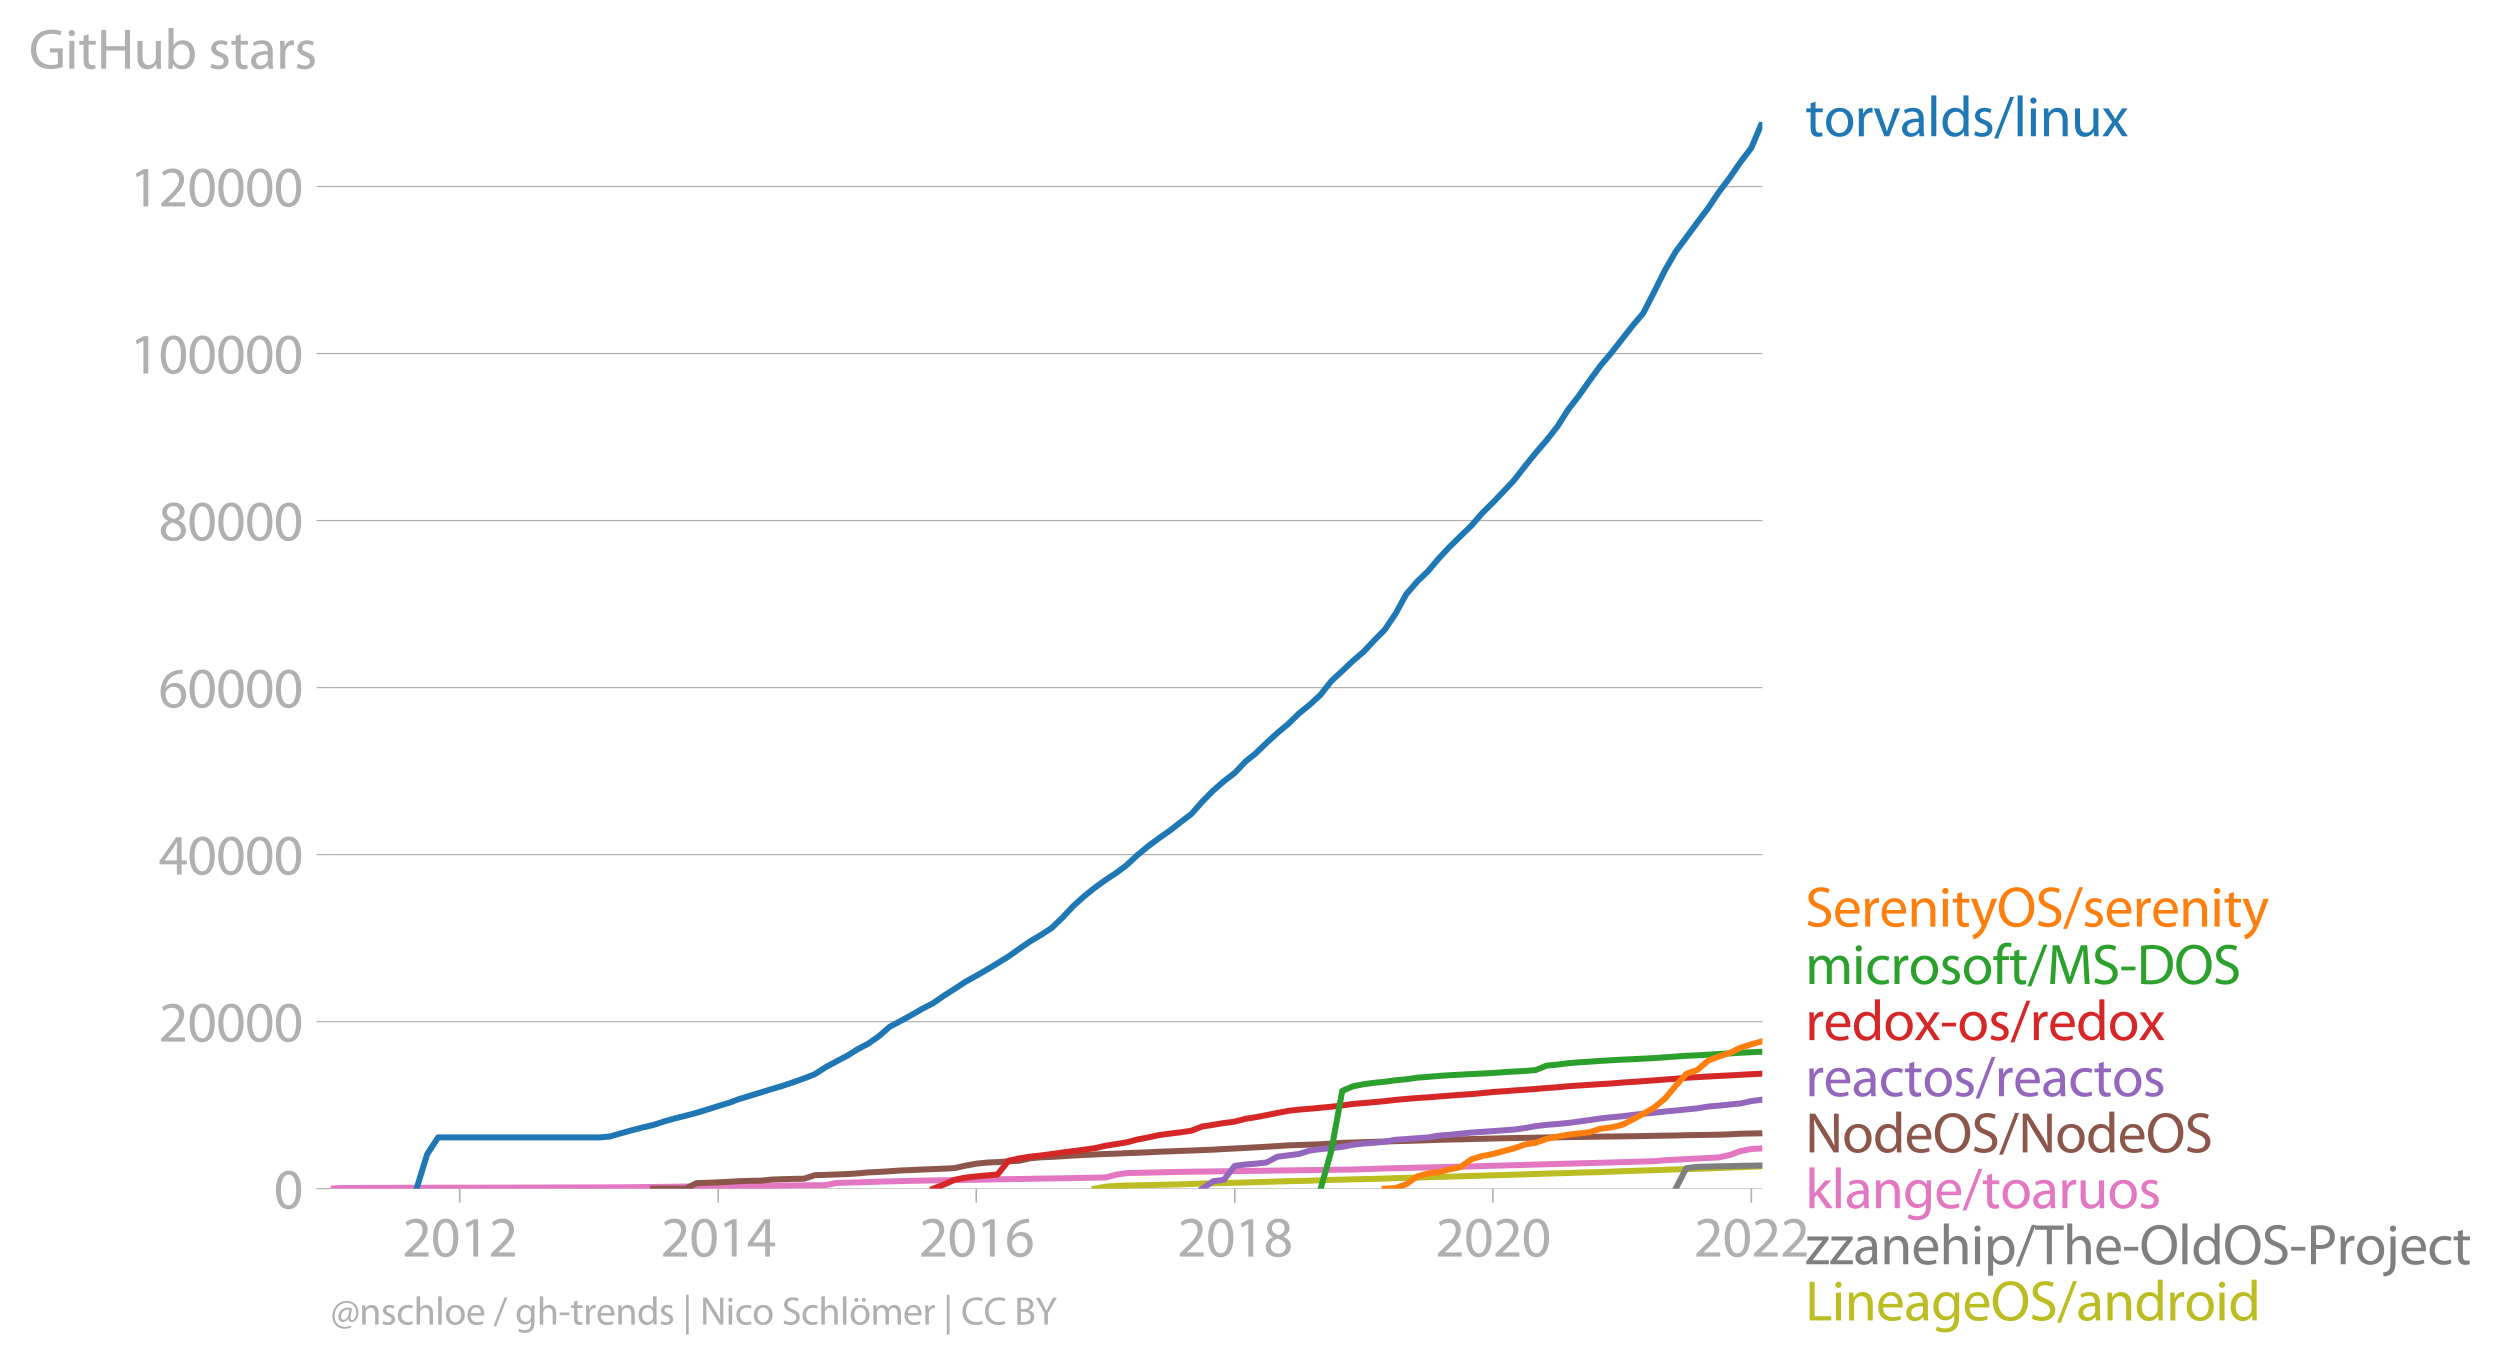 <?xml version="1.0" encoding="utf-8" standalone="no"?>
<!DOCTYPE svg PUBLIC "-//W3C//DTD SVG 1.1//EN"
  "http://www.w3.org/Graphics/SVG/1.1/DTD/svg11.dtd">
<svg xmlns:xlink="http://www.w3.org/1999/xlink" width="623.607pt" height="340.038pt" viewBox="0 0 623.607 340.038" xmlns="http://www.w3.org/2000/svg" version="1.1">
 <defs>
  <style type="text/css">*{stroke-linejoin: round; stroke-linecap: butt}</style>
 </defs>
 <g id="figure_1">
  <g id="patch_1">
   <path d="M 0 340.038 
L 623.607 340.038 
L 623.607 0 
L 0 0 
L 0 340.038 
z
" style="fill: none"/>
  </g>
  <g id="axes_1">
   <g id="patch_2">
    <path d="M 82.476 296.511 
L 439.596 296.511 
L 439.596 30.399 
L 82.476 30.399 
L 82.476 296.511 
z
" style="fill: none"/>
   </g>
   <g id="matplotlib.axis_1">
    <g id="xtick_1">
     <g id="line2d_1">
      <defs>
       <path id="m9b9f16df9f" d="M 0 0 
L 0 3.5 
" style="stroke: #b0b0b0; stroke-width: 0.4"/>
      </defs>
      <g>
       <use xlink:href="#m9b9f16df9f" x="114.669" y="296.511" style="fill: #b0b0b0; stroke: #b0b0b0; stroke-width: 0.4"/>
      </g>
     </g>
     <g id="text_1">
      <!-- 2012 -->
      <g style="fill: #b0b0b0" transform="translate(100.306 313.451)scale(0.14 -0.14)">
       <defs>
        <path id="MyriadPro-Regular-32" d="M 2944 0 
L 2944 467 
L 1075 467 
L 1075 480 
L 1408 787 
C 2285 1632 2842 2253 2842 3021 
C 2842 3616 2464 4230 1568 4230 
C 1088 4230 678 4051 390 3808 
L 570 3411 
C 762 3571 1075 3763 1453 3763 
C 2074 3763 2278 3373 2278 2950 
C 2272 2323 1792 1786 730 774 
L 288 346 
L 288 0 
L 2944 0 
z
" transform="scale(0.016)"/>
        <path id="MyriadPro-Regular-30" d="M 1677 4230 
C 832 4230 230 3462 230 2067 
C 243 691 794 -70 1606 -70 
C 2528 -70 3053 710 3053 2125 
C 3053 3450 2554 4230 1677 4230 
z
M 1645 3795 
C 2227 3795 2490 3123 2490 2099 
C 2490 1037 2214 365 1638 365 
C 1126 365 794 979 794 2061 
C 794 3194 1152 3795 1645 3795 
z
" transform="scale(0.016)"/>
        <path id="MyriadPro-Regular-31" d="M 1510 0 
L 2054 0 
L 2054 4160 
L 1574 4160 
L 666 3674 
L 774 3245 
L 1498 3635 
L 1510 3635 
L 1510 0 
z
" transform="scale(0.016)"/>
       </defs>
       <use xlink:href="#MyriadPro-Regular-32"/>
       <use xlink:href="#MyriadPro-Regular-30" x="51.3"/>
       <use xlink:href="#MyriadPro-Regular-31" x="102.6"/>
       <use xlink:href="#MyriadPro-Regular-32" x="153.9"/>
      </g>
     </g>
    </g>
    <g id="xtick_2">
     <g id="line2d_2">
      <g>
       <use xlink:href="#m9b9f16df9f" x="179.143" y="296.511" style="fill: #b0b0b0; stroke: #b0b0b0; stroke-width: 0.4"/>
      </g>
     </g>
     <g id="text_2">
      <!-- 2014 -->
      <g style="fill: #b0b0b0" transform="translate(164.78 313.451)scale(0.14 -0.14)">
       <defs>
        <path id="MyriadPro-Regular-34" d="M 2560 0 
L 2560 1133 
L 3142 1133 
L 3142 1574 
L 2560 1574 
L 2560 4160 
L 1952 4160 
L 96 1504 
L 96 1133 
L 2029 1133 
L 2029 0 
L 2560 0 
z
M 666 1574 
L 666 1587 
L 1683 3002 
C 1798 3194 1901 3373 2029 3616 
L 2048 3616 
C 2035 3398 2029 3181 2029 2963 
L 2029 1574 
L 666 1574 
z
" transform="scale(0.016)"/>
       </defs>
       <use xlink:href="#MyriadPro-Regular-32"/>
       <use xlink:href="#MyriadPro-Regular-30" x="51.3"/>
       <use xlink:href="#MyriadPro-Regular-31" x="102.6"/>
       <use xlink:href="#MyriadPro-Regular-34" x="153.9"/>
      </g>
     </g>
    </g>
    <g id="xtick_3">
     <g id="line2d_3">
      <g>
       <use xlink:href="#m9b9f16df9f" x="243.529" y="296.511" style="fill: #b0b0b0; stroke: #b0b0b0; stroke-width: 0.4"/>
      </g>
     </g>
     <g id="text_3">
      <!-- 2016 -->
      <g style="fill: #b0b0b0" transform="translate(229.166 313.451)scale(0.14 -0.14)">
       <defs>
        <path id="MyriadPro-Regular-36" d="M 2662 4224 
C 2560 4224 2419 4218 2253 4192 
C 1728 4128 1267 3917 922 3578 
C 512 3168 218 2522 218 1702 
C 218 621 800 -70 1690 -70 
C 2554 -70 3072 634 3072 1395 
C 3072 2208 2554 2739 1818 2739 
C 1357 2739 1011 2522 813 2259 
L 794 2259 
C 890 2944 1357 3590 2240 3738 
C 2400 3763 2547 3770 2662 3763 
L 2662 4224 
z
M 1690 365 
C 1101 365 787 870 774 1555 
C 774 1658 800 1741 838 1805 
C 992 2106 1306 2317 1645 2317 
C 2163 2317 2502 1958 2502 1363 
C 2502 768 2176 365 1696 365 
L 1690 365 
z
" transform="scale(0.016)"/>
       </defs>
       <use xlink:href="#MyriadPro-Regular-32"/>
       <use xlink:href="#MyriadPro-Regular-30" x="51.3"/>
       <use xlink:href="#MyriadPro-Regular-31" x="102.6"/>
       <use xlink:href="#MyriadPro-Regular-36" x="153.9"/>
      </g>
     </g>
    </g>
    <g id="xtick_4">
     <g id="line2d_4">
      <g>
       <use xlink:href="#m9b9f16df9f" x="308.003" y="296.511" style="fill: #b0b0b0; stroke: #b0b0b0; stroke-width: 0.4"/>
      </g>
     </g>
     <g id="text_4">
      <!-- 2018 -->
      <g style="fill: #b0b0b0" transform="translate(293.639 313.451)scale(0.14 -0.14)">
       <defs>
        <path id="MyriadPro-Regular-38" d="M 1062 2170 
C 550 1952 237 1581 237 1056 
C 237 448 762 -70 1632 -70 
C 2426 -70 3046 416 3046 1139 
C 3046 1645 2726 2010 2208 2214 
L 2208 2234 
C 2720 2477 2893 2854 2893 3206 
C 2893 3725 2490 4230 1683 4230 
C 954 4230 397 3782 397 3123 
C 397 2765 595 2406 1056 2189 
L 1062 2170 
z
M 1645 339 
C 1114 339 794 710 813 1133 
C 813 1530 1075 1850 1562 1990 
C 2125 1830 2477 1587 2477 1082 
C 2477 659 2150 339 1645 339 
z
M 1651 3827 
C 2157 3827 2355 3482 2355 3149 
C 2355 2771 2080 2515 1722 2394 
C 1242 2522 928 2746 928 3162 
C 928 3520 1184 3827 1651 3827 
z
" transform="scale(0.016)"/>
       </defs>
       <use xlink:href="#MyriadPro-Regular-32"/>
       <use xlink:href="#MyriadPro-Regular-30" x="51.3"/>
       <use xlink:href="#MyriadPro-Regular-31" x="102.6"/>
       <use xlink:href="#MyriadPro-Regular-38" x="153.9"/>
      </g>
     </g>
    </g>
    <g id="xtick_5">
     <g id="line2d_5">
      <g>
       <use xlink:href="#m9b9f16df9f" x="372.388" y="296.511" style="fill: #b0b0b0; stroke: #b0b0b0; stroke-width: 0.4"/>
      </g>
     </g>
     <g id="text_5">
      <!-- 2020 -->
      <g style="fill: #b0b0b0" transform="translate(358.025 313.451)scale(0.14 -0.14)">
       <use xlink:href="#MyriadPro-Regular-32"/>
       <use xlink:href="#MyriadPro-Regular-30" x="51.3"/>
       <use xlink:href="#MyriadPro-Regular-32" x="102.6"/>
       <use xlink:href="#MyriadPro-Regular-30" x="153.9"/>
      </g>
     </g>
    </g>
    <g id="xtick_6">
     <g id="line2d_6">
      <g>
       <use xlink:href="#m9b9f16df9f" x="436.862" y="296.511" style="fill: #b0b0b0; stroke: #b0b0b0; stroke-width: 0.4"/>
      </g>
     </g>
     <g id="text_6">
      <!-- 2022 -->
      <g style="fill: #b0b0b0" transform="translate(422.499 313.451)scale(0.14 -0.14)">
       <use xlink:href="#MyriadPro-Regular-32"/>
       <use xlink:href="#MyriadPro-Regular-30" x="51.3"/>
       <use xlink:href="#MyriadPro-Regular-32" x="102.6"/>
       <use xlink:href="#MyriadPro-Regular-32" x="153.9"/>
      </g>
     </g>
    </g>
   </g>
   <g id="matplotlib.axis_2">
    <g id="ytick_1">
     <g id="line2d_7">
      <path d="M 82.476 296.511 
L 439.596 296.511 
" clip-path="url(#p44ba9e937d)" style="fill: none; stroke: #b0b0b0; stroke-width: 0.3; stroke-linecap: square"/>
     </g>
     <g id="line2d_8">
      <defs>
       <path id="mecef3fd04c" d="M 0 0 
L -3.5 0 
" style="stroke: #b0b0b0; stroke-width: 0.3"/>
      </defs>
      <g>
       <use xlink:href="#mecef3fd04c" x="82.476" y="296.511" style="fill: #b0b0b0; stroke: #b0b0b0; stroke-width: 0.3"/>
      </g>
     </g>
     <g id="text_7">
      <!-- 0 -->
      <g style="fill: #b0b0b0" transform="translate(68.295 301.481)scale(0.14 -0.14)">
       <use xlink:href="#MyriadPro-Regular-30"/>
      </g>
     </g>
    </g>
    <g id="ytick_2">
     <g id="line2d_9">
      <path d="M 82.476 254.846 
L 439.596 254.846 
" clip-path="url(#p44ba9e937d)" style="fill: none; stroke: #b0b0b0; stroke-width: 0.3; stroke-linecap: square"/>
     </g>
     <g id="line2d_10">
      <g>
       <use xlink:href="#mecef3fd04c" x="82.476" y="254.846" style="fill: #b0b0b0; stroke: #b0b0b0; stroke-width: 0.3"/>
      </g>
     </g>
     <g id="text_8">
      <!-- 20000 -->
      <g style="fill: #b0b0b0" transform="translate(39.568 259.816)scale(0.14 -0.14)">
       <use xlink:href="#MyriadPro-Regular-32"/>
       <use xlink:href="#MyriadPro-Regular-30" x="51.3"/>
       <use xlink:href="#MyriadPro-Regular-30" x="102.6"/>
       <use xlink:href="#MyriadPro-Regular-30" x="153.9"/>
       <use xlink:href="#MyriadPro-Regular-30" x="205.2"/>
      </g>
     </g>
    </g>
    <g id="ytick_3">
     <g id="line2d_11">
      <path d="M 82.476 213.181 
L 439.596 213.181 
" clip-path="url(#p44ba9e937d)" style="fill: none; stroke: #b0b0b0; stroke-width: 0.3; stroke-linecap: square"/>
     </g>
     <g id="line2d_12">
      <g>
       <use xlink:href="#mecef3fd04c" x="82.476" y="213.181" style="fill: #b0b0b0; stroke: #b0b0b0; stroke-width: 0.3"/>
      </g>
     </g>
     <g id="text_9">
      <!-- 40000 -->
      <g style="fill: #b0b0b0" transform="translate(39.568 218.151)scale(0.14 -0.14)">
       <use xlink:href="#MyriadPro-Regular-34"/>
       <use xlink:href="#MyriadPro-Regular-30" x="51.3"/>
       <use xlink:href="#MyriadPro-Regular-30" x="102.6"/>
       <use xlink:href="#MyriadPro-Regular-30" x="153.9"/>
       <use xlink:href="#MyriadPro-Regular-30" x="205.2"/>
      </g>
     </g>
    </g>
    <g id="ytick_4">
     <g id="line2d_13">
      <path d="M 82.476 171.517 
L 439.596 171.517 
" clip-path="url(#p44ba9e937d)" style="fill: none; stroke: #b0b0b0; stroke-width: 0.3; stroke-linecap: square"/>
     </g>
     <g id="line2d_14">
      <g>
       <use xlink:href="#mecef3fd04c" x="82.476" y="171.517" style="fill: #b0b0b0; stroke: #b0b0b0; stroke-width: 0.3"/>
      </g>
     </g>
     <g id="text_10">
      <!-- 60000 -->
      <g style="fill: #b0b0b0" transform="translate(39.568 176.487)scale(0.14 -0.14)">
       <use xlink:href="#MyriadPro-Regular-36"/>
       <use xlink:href="#MyriadPro-Regular-30" x="51.3"/>
       <use xlink:href="#MyriadPro-Regular-30" x="102.6"/>
       <use xlink:href="#MyriadPro-Regular-30" x="153.9"/>
       <use xlink:href="#MyriadPro-Regular-30" x="205.2"/>
      </g>
     </g>
    </g>
    <g id="ytick_5">
     <g id="line2d_15">
      <path d="M 82.476 129.852 
L 439.596 129.852 
" clip-path="url(#p44ba9e937d)" style="fill: none; stroke: #b0b0b0; stroke-width: 0.3; stroke-linecap: square"/>
     </g>
     <g id="line2d_16">
      <g>
       <use xlink:href="#mecef3fd04c" x="82.476" y="129.852" style="fill: #b0b0b0; stroke: #b0b0b0; stroke-width: 0.3"/>
      </g>
     </g>
     <g id="text_11">
      <!-- 80000 -->
      <g style="fill: #b0b0b0" transform="translate(39.568 134.822)scale(0.14 -0.14)">
       <use xlink:href="#MyriadPro-Regular-38"/>
       <use xlink:href="#MyriadPro-Regular-30" x="51.3"/>
       <use xlink:href="#MyriadPro-Regular-30" x="102.6"/>
       <use xlink:href="#MyriadPro-Regular-30" x="153.9"/>
       <use xlink:href="#MyriadPro-Regular-30" x="205.2"/>
      </g>
     </g>
    </g>
    <g id="ytick_6">
     <g id="line2d_17">
      <path d="M 82.476 88.187 
L 439.596 88.187 
" clip-path="url(#p44ba9e937d)" style="fill: none; stroke: #b0b0b0; stroke-width: 0.3; stroke-linecap: square"/>
     </g>
     <g id="line2d_18">
      <g>
       <use xlink:href="#mecef3fd04c" x="82.476" y="88.187" style="fill: #b0b0b0; stroke: #b0b0b0; stroke-width: 0.3"/>
      </g>
     </g>
     <g id="text_12">
      <!-- 100000 -->
      <g style="fill: #b0b0b0" transform="translate(32.387 93.157)scale(0.14 -0.14)">
       <use xlink:href="#MyriadPro-Regular-31"/>
       <use xlink:href="#MyriadPro-Regular-30" x="51.3"/>
       <use xlink:href="#MyriadPro-Regular-30" x="102.6"/>
       <use xlink:href="#MyriadPro-Regular-30" x="153.9"/>
       <use xlink:href="#MyriadPro-Regular-30" x="205.2"/>
       <use xlink:href="#MyriadPro-Regular-30" x="256.5"/>
      </g>
     </g>
    </g>
    <g id="ytick_7">
     <g id="line2d_19">
      <path d="M 82.476 46.523 
L 439.596 46.523 
" clip-path="url(#p44ba9e937d)" style="fill: none; stroke: #b0b0b0; stroke-width: 0.3; stroke-linecap: square"/>
     </g>
     <g id="line2d_20">
      <g>
       <use xlink:href="#mecef3fd04c" x="82.476" y="46.523" style="fill: #b0b0b0; stroke: #b0b0b0; stroke-width: 0.3"/>
      </g>
     </g>
     <g id="text_13">
      <!-- 120000 -->
      <g style="fill: #b0b0b0" transform="translate(32.387 51.493)scale(0.14 -0.14)">
       <use xlink:href="#MyriadPro-Regular-31"/>
       <use xlink:href="#MyriadPro-Regular-32" x="51.3"/>
       <use xlink:href="#MyriadPro-Regular-30" x="102.6"/>
       <use xlink:href="#MyriadPro-Regular-30" x="153.9"/>
       <use xlink:href="#MyriadPro-Regular-30" x="205.2"/>
       <use xlink:href="#MyriadPro-Regular-30" x="256.5"/>
      </g>
     </g>
    </g>
    <g id="text_14">
     <!-- GitHub stars -->
     <g style="fill: #b0b0b0" transform="translate(7.2 17.14)scale(0.14 -0.14)">
      <defs>
       <path id="MyriadPro-Regular-47" d="M 3770 2266 
L 2349 2266 
L 2349 1818 
L 3226 1818 
L 3226 531 
C 3098 467 2848 416 2483 416 
C 1478 416 819 1062 819 2157 
C 819 3238 1504 3891 2554 3891 
C 2989 3891 3277 3808 3507 3706 
L 3642 4160 
C 3456 4250 3066 4358 2566 4358 
C 1120 4358 237 3418 230 2131 
C 230 1459 461 883 832 525 
C 1254 122 1792 -45 2445 -45 
C 3027 -45 3520 102 3770 192 
L 3770 2266 
z
" transform="scale(0.016)"/>
       <path id="MyriadPro-Regular-69" d="M 1030 0 
L 1030 3098 
L 467 3098 
L 467 0 
L 1030 0 
z
M 749 4320 
C 544 4320 397 4166 397 3968 
C 397 3776 538 3622 736 3622 
C 960 3622 1101 3776 1094 3968 
C 1094 4166 960 4320 749 4320 
z
" transform="scale(0.016)"/>
       <path id="MyriadPro-Regular-74" d="M 595 3667 
L 595 3098 
L 115 3098 
L 115 2669 
L 595 2669 
L 595 979 
C 595 614 653 339 813 173 
C 947 19 1158 -70 1421 -70 
C 1638 -70 1811 -32 1920 13 
L 1894 435 
C 1811 410 1722 397 1568 397 
C 1254 397 1146 614 1146 998 
L 1146 2669 
L 1952 2669 
L 1952 3098 
L 1146 3098 
L 1146 3840 
L 595 3667 
z
" transform="scale(0.016)"/>
       <path id="MyriadPro-Regular-48" d="M 486 4314 
L 486 0 
L 1043 0 
L 1043 2022 
L 3130 2022 
L 3130 0 
L 3693 0 
L 3693 4314 
L 3130 4314 
L 3130 2509 
L 1043 2509 
L 1043 4314 
L 486 4314 
z
" transform="scale(0.016)"/>
       <path id="MyriadPro-Regular-75" d="M 3059 3098 
L 2496 3098 
L 2496 1197 
C 2496 1094 2477 992 2445 909 
C 2342 659 2080 397 1702 397 
C 1190 397 1011 794 1011 1382 
L 1011 3098 
L 448 3098 
L 448 1286 
C 448 198 1030 -70 1517 -70 
C 2067 -70 2394 256 2541 506 
L 2554 506 
L 2586 0 
L 3085 0 
C 3066 243 3059 525 3059 845 
L 3059 3098 
z
" transform="scale(0.016)"/>
       <path id="MyriadPro-Regular-62" d="M 467 800 
C 467 525 454 211 442 0 
L 928 0 
L 954 512 
L 973 512 
C 1203 102 1562 -70 2010 -70 
C 2701 -70 3398 480 3398 1587 
C 3405 2528 2861 3168 2093 3168 
C 1594 3168 1235 2944 1037 2598 
L 1024 2598 
L 1024 4544 
L 467 4544 
L 467 800 
z
M 1024 1798 
C 1024 1888 1043 1965 1056 2029 
C 1171 2458 1530 2720 1914 2720 
C 2515 2720 2835 2189 2835 1568 
C 2835 858 2483 378 1894 378 
C 1485 378 1158 646 1050 1037 
C 1037 1101 1024 1171 1024 1242 
L 1024 1798 
z
" transform="scale(0.016)"/>
       <path id="MyriadPro-Regular-20" transform="scale(0.016)"/>
       <path id="MyriadPro-Regular-73" d="M 250 147 
C 467 19 781 -70 1120 -70 
C 1856 -70 2278 320 2278 864 
C 2278 1325 2003 1594 1466 1798 
C 1062 1952 877 2067 877 2323 
C 877 2554 1062 2746 1395 2746 
C 1683 2746 1907 2643 2029 2566 
L 2170 2976 
C 1997 3078 1722 3168 1408 3168 
C 742 3168 339 2758 339 2259 
C 339 1888 602 1581 1158 1382 
C 1574 1229 1734 1082 1734 813 
C 1734 557 1542 352 1133 352 
C 851 352 557 467 390 576 
L 250 147 
z
" transform="scale(0.016)"/>
       <path id="MyriadPro-Regular-61" d="M 2643 1901 
C 2643 2522 2413 3168 1466 3168 
C 1075 3168 704 3059 448 2893 
L 576 2522 
C 794 2662 1094 2752 1382 2752 
C 2016 2752 2086 2291 2086 2035 
L 2086 1971 
C 890 1978 224 1568 224 819 
C 224 371 544 -70 1171 -70 
C 1613 -70 1946 147 2118 390 
L 2138 390 
L 2182 0 
L 2694 0 
C 2656 211 2643 474 2643 742 
L 2643 1901 
z
M 2099 1043 
C 2099 986 2086 922 2067 864 
C 1978 602 1722 346 1318 346 
C 1030 346 787 518 787 883 
C 787 1485 1485 1594 2099 1581 
L 2099 1043 
z
" transform="scale(0.016)"/>
       <path id="MyriadPro-Regular-72" d="M 467 0 
L 1024 0 
L 1024 1651 
C 1024 1747 1037 1837 1050 1914 
C 1126 2336 1408 2637 1805 2637 
C 1882 2637 1939 2630 1997 2618 
L 1997 3149 
C 1946 3162 1901 3168 1837 3168 
C 1459 3168 1120 2906 979 2490 
L 954 2490 
L 934 3098 
L 442 3098 
C 461 2810 467 2496 467 2131 
L 467 0 
z
" transform="scale(0.016)"/>
      </defs>
      <use xlink:href="#MyriadPro-Regular-47"/>
      <use xlink:href="#MyriadPro-Regular-69" x="64.6"/>
      <use xlink:href="#MyriadPro-Regular-74" x="88"/>
      <use xlink:href="#MyriadPro-Regular-48" x="121.1"/>
      <use xlink:href="#MyriadPro-Regular-75" x="186.3"/>
      <use xlink:href="#MyriadPro-Regular-62" x="241.4"/>
      <use xlink:href="#MyriadPro-Regular-20" x="298.3"/>
      <use xlink:href="#MyriadPro-Regular-73" x="319.5"/>
      <use xlink:href="#MyriadPro-Regular-74" x="359.1"/>
      <use xlink:href="#MyriadPro-Regular-61" x="392.2"/>
      <use xlink:href="#MyriadPro-Regular-72" x="440.4"/>
      <use xlink:href="#MyriadPro-Regular-73" x="473.1"/>
     </g>
    </g>
   </g>
   <g id="line2d_21">
    <path d="M 273.075 296.511 
L 275.81 296.004 
L 278.544 295.813 
L 281.013 295.717 
L 283.748 295.669 
L 286.394 295.613 
L 289.128 295.546 
L 291.774 295.49 
L 294.508 295.431 
L 297.242 295.327 
L 299.888 295.234 
L 302.622 295.161 
L 305.268 295.104 
L 308.003 295.034 
L 310.737 294.961 
L 313.206 294.886 
L 315.94 294.804 
L 318.586 294.715 
L 321.321 294.636 
L 323.967 294.581 
L 326.701 294.519 
L 329.435 294.413 
L 332.081 294.313 
L 334.815 294.248 
L 337.461 294.175 
L 340.195 294.119 
L 342.93 294.052 
L 345.399 293.977 
L 348.133 293.869 
L 350.779 293.804 
L 353.513 293.732 
L 356.159 293.642 
L 358.894 293.575 
L 361.628 293.502 
L 364.274 293.411 
L 367.008 293.336 
L 369.654 293.259 
L 372.388 293.171 
L 375.122 293.094 
L 377.68 293.007 
L 380.414 292.934 
L 383.06 292.836 
L 385.795 292.746 
L 388.441 292.679 
L 391.175 292.598 
L 393.909 292.498 
L 396.555 292.432 
L 399.289 292.361 
L 401.935 292.261 
L 404.669 292.144 
L 407.403 292.055 
L 409.873 291.973 
L 412.607 291.892 
L 415.253 291.805 
L 417.987 291.698 
L 420.633 291.64 
L 423.368 291.559 
L 426.102 291.463 
L 428.748 291.363 
L 431.482 291.24 
L 434.128 291.138 
L 436.862 291.032 
L 439.596 290.898 
" clip-path="url(#p44ba9e937d)" style="fill: none; stroke: #bcbd22; stroke-width: 1.5; stroke-linecap: square"/>
   </g>
   <g id="line2d_22">
    <path d="M 417.987 296.511 
L 420.633 291.384 
L 423.368 291.057 
L 426.102 290.986 
L 428.748 290.911 
L 431.482 290.882 
L 434.128 290.805 
L 436.862 290.761 
L 439.596 290.709 
" clip-path="url(#p44ba9e937d)" style="fill: none; stroke: #7f7f7f; stroke-width: 1.5; stroke-linecap: square"/>
   </g>
   <g id="line2d_23">
    <path d="M 82.476 296.511 
L 85.21 296.327 
L 154.888 296.175 
L 181.877 295.854 
L 205.956 295.619 
L 208.602 295.086 
L 219.274 294.752 
L 227.3 294.546 
L 270.43 293.813 
L 275.81 293.7 
L 278.544 292.992 
L 281.013 292.615 
L 294.508 292.311 
L 337.461 291.727 
L 345.399 291.459 
L 356.159 291.213 
L 364.274 291.023 
L 409.873 289.734 
L 412.607 289.659 
L 415.253 289.413 
L 428.748 288.707 
L 431.482 288.107 
L 434.128 287.126 
L 436.862 286.601 
L 439.596 286.459 
L 439.596 286.459 
" clip-path="url(#p44ba9e937d)" style="fill: none; stroke: #e377c2; stroke-width: 1.5; stroke-linecap: square"/>
   </g>
   <g id="text_15">
    <!-- torvalds/linux -->
    <g style="fill: #1f77b4" transform="translate(450.31 33.983)scale(0.14 -0.14)">
     <defs>
      <path id="MyriadPro-Regular-6f" d="M 1779 3168 
C 922 3168 243 2560 243 1523 
C 243 544 890 -70 1728 -70 
C 2477 -70 3270 429 3270 1574 
C 3270 2522 2669 3168 1779 3168 
z
M 1766 2746 
C 2432 2746 2694 2080 2694 1555 
C 2694 858 2291 352 1754 352 
C 1203 352 813 864 813 1542 
C 813 2131 1101 2746 1766 2746 
z
" transform="scale(0.016)"/>
      <path id="MyriadPro-Regular-76" d="M 83 3098 
L 1261 0 
L 1798 0 
L 3014 3098 
L 2426 3098 
L 1824 1357 
C 1722 1075 1632 819 1562 563 
L 1542 563 
C 1478 819 1395 1075 1293 1357 
L 685 3098 
L 83 3098 
z
" transform="scale(0.016)"/>
      <path id="MyriadPro-Regular-6c" d="M 467 0 
L 1030 0 
L 1030 4544 
L 467 4544 
L 467 0 
z
" transform="scale(0.016)"/>
      <path id="MyriadPro-Regular-64" d="M 2579 4544 
L 2579 2694 
L 2566 2694 
C 2426 2944 2106 3168 1632 3168 
C 877 3168 237 2534 243 1504 
C 243 563 819 -70 1568 -70 
C 2074 -70 2451 192 2624 538 
L 2637 538 
L 2662 0 
L 3168 0 
C 3149 211 3142 525 3142 800 
L 3142 4544 
L 2579 4544 
z
M 2579 1299 
C 2579 1210 2573 1133 2554 1056 
C 2451 634 2106 384 1728 384 
C 1120 384 813 902 813 1530 
C 813 2214 1158 2726 1741 2726 
C 2163 2726 2470 2432 2554 2074 
C 2573 2003 2579 1907 2579 1837 
L 2579 1299 
z
" transform="scale(0.016)"/>
      <path id="MyriadPro-Regular-2f" d="M 422 -256 
L 2214 4384 
L 1779 4384 
L -6 -256 
L 422 -256 
z
" transform="scale(0.016)"/>
      <path id="MyriadPro-Regular-6e" d="M 467 0 
L 1030 0 
L 1030 1862 
C 1030 1958 1043 2054 1069 2125 
C 1165 2438 1453 2701 1824 2701 
C 2355 2701 2541 2285 2541 1786 
L 2541 0 
L 3104 0 
L 3104 1850 
C 3104 2912 2438 3168 2010 3168 
C 1498 3168 1139 2880 986 2586 
L 973 2586 
L 941 3098 
L 442 3098 
C 461 2842 467 2579 467 2259 
L 467 0 
z
" transform="scale(0.016)"/>
      <path id="MyriadPro-Regular-78" d="M 102 3098 
L 1152 1581 
L 51 0 
L 672 0 
L 1120 698 
C 1235 883 1344 1043 1446 1235 
L 1459 1235 
C 1568 1050 1670 877 1792 698 
L 2246 0 
L 2886 0 
L 1798 1600 
L 2854 3098 
L 2246 3098 
L 1811 2438 
C 1709 2272 1606 2112 1504 1926 
L 1485 1926 
C 1382 2099 1286 2259 1171 2432 
L 730 3098 
L 102 3098 
z
" transform="scale(0.016)"/>
     </defs>
     <use xlink:href="#MyriadPro-Regular-74"/>
     <use xlink:href="#MyriadPro-Regular-6f" x="33.1"/>
     <use xlink:href="#MyriadPro-Regular-72" x="88"/>
     <use xlink:href="#MyriadPro-Regular-76" x="120.7"/>
     <use xlink:href="#MyriadPro-Regular-61" x="168.8"/>
     <use xlink:href="#MyriadPro-Regular-6c" x="217"/>
     <use xlink:href="#MyriadPro-Regular-64" x="240.6"/>
     <use xlink:href="#MyriadPro-Regular-73" x="297"/>
     <use xlink:href="#MyriadPro-Regular-2f" x="336.6"/>
     <use xlink:href="#MyriadPro-Regular-6c" x="370.9"/>
     <use xlink:href="#MyriadPro-Regular-69" x="394.5"/>
     <use xlink:href="#MyriadPro-Regular-6e" x="417.9"/>
     <use xlink:href="#MyriadPro-Regular-75" x="473.4"/>
     <use xlink:href="#MyriadPro-Regular-78" x="528.5"/>
    </g>
   </g>
   <g id="text_16">
    <!-- SerenityOS/serenity -->
    <g style="fill: #ff7f0e" transform="translate(450.31 231.132)scale(0.14 -0.14)">
     <defs>
      <path id="MyriadPro-Regular-53" d="M 269 211 
C 499 58 954 -70 1370 -70 
C 2387 -70 2880 512 2880 1178 
C 2880 1811 2509 2163 1779 2445 
C 1184 2675 922 2874 922 3277 
C 922 3571 1146 3923 1734 3923 
C 2125 3923 2413 3795 2554 3718 
L 2707 4173 
C 2515 4282 2195 4384 1754 4384 
C 915 4384 358 3885 358 3213 
C 358 2605 794 2240 1498 1990 
C 2080 1766 2310 1536 2310 1133 
C 2310 698 1978 397 1408 397 
C 1024 397 659 525 410 678 
L 269 211 
z
" transform="scale(0.016)"/>
      <path id="MyriadPro-Regular-65" d="M 2957 1446 
C 2963 1504 2976 1594 2976 1709 
C 2976 2278 2707 3168 1696 3168 
C 794 3168 243 2432 243 1498 
C 243 563 813 -70 1766 -70 
C 2259 -70 2598 38 2797 128 
L 2701 531 
C 2490 442 2246 371 1843 371 
C 1280 371 794 685 781 1446 
L 2957 1446 
z
M 787 1850 
C 832 2240 1082 2765 1651 2765 
C 2285 2765 2438 2208 2432 1850 
L 787 1850 
z
" transform="scale(0.016)"/>
      <path id="MyriadPro-Regular-79" d="M 58 3098 
L 1203 243 
C 1229 173 1242 128 1242 96 
C 1242 64 1222 19 1197 -38 
C 1069 -326 877 -544 723 -666 
C 557 -806 371 -896 230 -941 
L 371 -1414 
C 512 -1389 787 -1293 1062 -1050 
C 1446 -717 1722 -173 2125 890 
L 2970 3098 
L 2374 3098 
L 1760 1280 
C 1683 1056 1619 819 1562 634 
L 1549 634 
C 1498 819 1421 1062 1350 1267 
L 672 3098 
L 58 3098 
z
" transform="scale(0.016)"/>
      <path id="MyriadPro-Regular-4f" d="M 2234 4384 
C 1082 4384 230 3488 230 2118 
C 230 813 1030 -70 2170 -70 
C 3270 -70 4173 717 4173 2202 
C 4173 3482 3411 4384 2234 4384 
z
M 2208 3930 
C 3136 3930 3584 3034 3584 2176 
C 3584 1197 3085 384 2202 384 
C 1325 384 826 1210 826 2131 
C 826 3078 1286 3930 2208 3930 
z
" transform="scale(0.016)"/>
     </defs>
     <use xlink:href="#MyriadPro-Regular-53"/>
     <use xlink:href="#MyriadPro-Regular-65" x="49.3"/>
     <use xlink:href="#MyriadPro-Regular-72" x="99.4"/>
     <use xlink:href="#MyriadPro-Regular-65" x="132.1"/>
     <use xlink:href="#MyriadPro-Regular-6e" x="182.2"/>
     <use xlink:href="#MyriadPro-Regular-69" x="237.7"/>
     <use xlink:href="#MyriadPro-Regular-74" x="261.1"/>
     <use xlink:href="#MyriadPro-Regular-79" x="294.2"/>
     <use xlink:href="#MyriadPro-Regular-4f" x="341.3"/>
     <use xlink:href="#MyriadPro-Regular-53" x="410.2"/>
     <use xlink:href="#MyriadPro-Regular-2f" x="459.5"/>
     <use xlink:href="#MyriadPro-Regular-73" x="493.8"/>
     <use xlink:href="#MyriadPro-Regular-65" x="533.4"/>
     <use xlink:href="#MyriadPro-Regular-72" x="583.5"/>
     <use xlink:href="#MyriadPro-Regular-65" x="616.2"/>
     <use xlink:href="#MyriadPro-Regular-6e" x="666.3"/>
     <use xlink:href="#MyriadPro-Regular-69" x="721.8"/>
     <use xlink:href="#MyriadPro-Regular-74" x="745.2"/>
     <use xlink:href="#MyriadPro-Regular-79" x="778.3"/>
    </g>
   </g>
   <g id="text_17">
    <!-- microsoft/MS-DOS -->
    <g style="fill: #2ca02c" transform="translate(450.31 245.453)scale(0.14 -0.14)">
     <defs>
      <path id="MyriadPro-Regular-6d" d="M 467 0 
L 1018 0 
L 1018 1869 
C 1018 1965 1030 2061 1062 2144 
C 1152 2426 1408 2707 1760 2707 
C 2189 2707 2406 2349 2406 1856 
L 2406 0 
L 2957 0 
L 2957 1914 
C 2957 2016 2976 2118 3002 2195 
C 3098 2470 3347 2707 3667 2707 
C 4122 2707 4339 2349 4339 1754 
L 4339 0 
L 4890 0 
L 4890 1824 
C 4890 2899 4282 3168 3872 3168 
C 3578 3168 3373 3091 3187 2950 
C 3059 2854 2938 2720 2842 2547 
L 2829 2547 
C 2694 2912 2374 3168 1952 3168 
C 1440 3168 1152 2893 979 2598 
L 960 2598 
L 934 3098 
L 442 3098 
C 461 2842 467 2579 467 2259 
L 467 0 
z
" transform="scale(0.016)"/>
      <path id="MyriadPro-Regular-63" d="M 2579 538 
C 2419 467 2208 384 1888 384 
C 1274 384 813 826 813 1542 
C 813 2189 1197 2714 1907 2714 
C 2214 2714 2426 2643 2560 2566 
L 2688 3002 
C 2534 3078 2240 3162 1907 3162 
C 896 3162 243 2470 243 1517 
C 243 570 851 -70 1786 -70 
C 2202 -70 2528 38 2675 115 
L 2579 538 
z
" transform="scale(0.016)"/>
      <path id="MyriadPro-Regular-66" d="M 1082 0 
L 1082 2669 
L 1830 2669 
L 1830 3098 
L 1082 3098 
L 1082 3264 
C 1082 3738 1203 4160 1683 4160 
C 1843 4160 1958 4128 2042 4090 
L 2118 4525 
C 2010 4570 1837 4614 1638 4614 
C 1376 4614 1094 4531 883 4326 
C 621 4077 525 3680 525 3245 
L 525 3098 
L 90 3098 
L 90 2669 
L 525 2669 
L 525 0 
L 1082 0 
z
" transform="scale(0.016)"/>
      <path id="MyriadPro-Regular-4d" d="M 4230 0 
L 4774 0 
L 4506 4314 
L 3795 4314 
L 3027 2227 
C 2835 1683 2682 1210 2573 774 
L 2554 774 
C 2445 1222 2298 1696 2118 2227 
L 1382 4314 
L 672 4314 
L 371 0 
L 902 0 
L 1018 1850 
C 1056 2496 1088 3219 1101 3757 
L 1114 3757 
C 1235 3245 1408 2688 1613 2080 
L 2310 26 
L 2733 26 
L 3494 2118 
C 3712 2707 3891 3251 4038 3757 
L 4058 3757 
C 4051 3219 4090 2496 4122 1894 
L 4230 0 
z
" transform="scale(0.016)"/>
      <path id="MyriadPro-Regular-2d" d="M 192 1939 
L 192 1523 
L 1773 1523 
L 1773 1939 
L 192 1939 
z
" transform="scale(0.016)"/>
      <path id="MyriadPro-Regular-44" d="M 486 13 
C 768 -19 1101 -38 1498 -38 
C 2336 -38 3002 179 3405 582 
C 3808 979 4026 1555 4026 2259 
C 4026 2957 3802 3456 3418 3808 
C 3040 4160 2470 4346 1670 4346 
C 1229 4346 826 4307 486 4256 
L 486 13 
z
M 1043 3846 
C 1190 3878 1408 3904 1696 3904 
C 2874 3904 3450 3258 3443 2240 
C 3443 1075 2797 410 1606 410 
C 1389 410 1184 416 1043 442 
L 1043 3846 
z
" transform="scale(0.016)"/>
     </defs>
     <use xlink:href="#MyriadPro-Regular-6d"/>
     <use xlink:href="#MyriadPro-Regular-69" x="83.4"/>
     <use xlink:href="#MyriadPro-Regular-63" x="106.8"/>
     <use xlink:href="#MyriadPro-Regular-72" x="151.6"/>
     <use xlink:href="#MyriadPro-Regular-6f" x="184.3"/>
     <use xlink:href="#MyriadPro-Regular-73" x="239.2"/>
     <use xlink:href="#MyriadPro-Regular-6f" x="278.8"/>
     <use xlink:href="#MyriadPro-Regular-66" x="333.7"/>
     <use xlink:href="#MyriadPro-Regular-74" x="362.9"/>
     <use xlink:href="#MyriadPro-Regular-2f" x="396"/>
     <use xlink:href="#MyriadPro-Regular-4d" x="430.3"/>
     <use xlink:href="#MyriadPro-Regular-53" x="510.7"/>
     <use xlink:href="#MyriadPro-Regular-2d" x="560"/>
     <use xlink:href="#MyriadPro-Regular-44" x="590.7"/>
     <use xlink:href="#MyriadPro-Regular-4f" x="657.3"/>
     <use xlink:href="#MyriadPro-Regular-53" x="726.2"/>
    </g>
   </g>
   <g id="text_18">
    <!-- redox-os/redox -->
    <g style="fill: #d62728" transform="translate(450.31 259.453)scale(0.14 -0.14)">
     <use xlink:href="#MyriadPro-Regular-72"/>
     <use xlink:href="#MyriadPro-Regular-65" x="32.7"/>
     <use xlink:href="#MyriadPro-Regular-64" x="82.8"/>
     <use xlink:href="#MyriadPro-Regular-6f" x="139.2"/>
     <use xlink:href="#MyriadPro-Regular-78" x="194.1"/>
     <use xlink:href="#MyriadPro-Regular-2d" x="240.4"/>
     <use xlink:href="#MyriadPro-Regular-6f" x="271.1"/>
     <use xlink:href="#MyriadPro-Regular-73" x="326"/>
     <use xlink:href="#MyriadPro-Regular-2f" x="365.6"/>
     <use xlink:href="#MyriadPro-Regular-72" x="399.9"/>
     <use xlink:href="#MyriadPro-Regular-65" x="432.6"/>
     <use xlink:href="#MyriadPro-Regular-64" x="482.7"/>
     <use xlink:href="#MyriadPro-Regular-6f" x="539.1"/>
     <use xlink:href="#MyriadPro-Regular-78" x="594"/>
    </g>
   </g>
   <g id="text_19">
    <!-- reactos/reactos -->
    <g style="fill: #9467bd" transform="translate(450.31 273.453)scale(0.14 -0.14)">
     <use xlink:href="#MyriadPro-Regular-72"/>
     <use xlink:href="#MyriadPro-Regular-65" x="32.7"/>
     <use xlink:href="#MyriadPro-Regular-61" x="82.8"/>
     <use xlink:href="#MyriadPro-Regular-63" x="131"/>
     <use xlink:href="#MyriadPro-Regular-74" x="175.8"/>
     <use xlink:href="#MyriadPro-Regular-6f" x="208.9"/>
     <use xlink:href="#MyriadPro-Regular-73" x="263.8"/>
     <use xlink:href="#MyriadPro-Regular-2f" x="303.4"/>
     <use xlink:href="#MyriadPro-Regular-72" x="337.7"/>
     <use xlink:href="#MyriadPro-Regular-65" x="370.4"/>
     <use xlink:href="#MyriadPro-Regular-61" x="420.5"/>
     <use xlink:href="#MyriadPro-Regular-63" x="468.7"/>
     <use xlink:href="#MyriadPro-Regular-74" x="513.5"/>
     <use xlink:href="#MyriadPro-Regular-6f" x="546.6"/>
     <use xlink:href="#MyriadPro-Regular-73" x="601.5"/>
    </g>
   </g>
   <g id="text_20">
    <!-- NodeOS/NodeOS -->
    <g style="fill: #8c564b" transform="translate(450.31 287.453)scale(0.14 -0.14)">
     <defs>
      <path id="MyriadPro-Regular-4e" d="M 1011 0 
L 1011 1843 
C 1011 2560 998 3078 966 3622 
L 986 3629 
C 1203 3162 1491 2669 1792 2189 
L 3162 0 
L 3725 0 
L 3725 4314 
L 3200 4314 
L 3200 2509 
C 3200 1837 3213 1312 3264 736 
L 3251 730 
C 3046 1171 2797 1626 2477 2131 
L 1094 4314 
L 486 4314 
L 486 0 
L 1011 0 
z
" transform="scale(0.016)"/>
     </defs>
     <use xlink:href="#MyriadPro-Regular-4e"/>
     <use xlink:href="#MyriadPro-Regular-6f" x="65.8"/>
     <use xlink:href="#MyriadPro-Regular-64" x="120.7"/>
     <use xlink:href="#MyriadPro-Regular-65" x="177.1"/>
     <use xlink:href="#MyriadPro-Regular-4f" x="227.2"/>
     <use xlink:href="#MyriadPro-Regular-53" x="296.1"/>
     <use xlink:href="#MyriadPro-Regular-2f" x="345.4"/>
     <use xlink:href="#MyriadPro-Regular-4e" x="379.7"/>
     <use xlink:href="#MyriadPro-Regular-6f" x="445.5"/>
     <use xlink:href="#MyriadPro-Regular-64" x="500.4"/>
     <use xlink:href="#MyriadPro-Regular-65" x="556.8"/>
     <use xlink:href="#MyriadPro-Regular-4f" x="606.9"/>
     <use xlink:href="#MyriadPro-Regular-53" x="675.8"/>
    </g>
   </g>
   <g id="text_21">
    <!-- klange/toaruos -->
    <g style="fill: #e377c2" transform="translate(450.31 301.376)scale(0.14 -0.14)">
     <defs>
      <path id="MyriadPro-Regular-6b" d="M 1024 4544 
L 467 4544 
L 467 0 
L 1024 0 
L 1024 1165 
L 1312 1485 
L 2381 0 
L 3066 0 
L 1702 1824 
L 2899 3098 
L 2221 3098 
L 1312 2029 
C 1222 1920 1114 1786 1037 1677 
L 1024 1677 
L 1024 4544 
z
" transform="scale(0.016)"/>
      <path id="MyriadPro-Regular-67" d="M 3110 2246 
C 3110 2624 3123 2874 3136 3098 
L 2643 3098 
L 2618 2630 
L 2605 2630 
C 2470 2886 2176 3168 1638 3168 
C 928 3168 243 2573 243 1523 
C 243 666 794 13 1562 13 
C 2042 13 2374 243 2547 531 
L 2560 531 
L 2560 186 
C 2560 -595 2138 -896 1562 -896 
C 1178 -896 858 -781 653 -653 
L 512 -1082 
C 762 -1248 1171 -1338 1542 -1338 
C 1933 -1338 2368 -1248 2669 -966 
C 2970 -698 3110 -262 3110 448 
L 3110 2246 
z
M 2554 1318 
C 2554 1222 2541 1114 2509 1018 
C 2387 659 2074 442 1728 442 
C 1120 442 813 947 813 1555 
C 813 2272 1197 2726 1734 2726 
C 2144 2726 2419 2458 2522 2131 
C 2547 2054 2554 1971 2554 1875 
L 2554 1318 
z
" transform="scale(0.016)"/>
     </defs>
     <use xlink:href="#MyriadPro-Regular-6b"/>
     <use xlink:href="#MyriadPro-Regular-6c" x="46.9"/>
     <use xlink:href="#MyriadPro-Regular-61" x="70.5"/>
     <use xlink:href="#MyriadPro-Regular-6e" x="118.7"/>
     <use xlink:href="#MyriadPro-Regular-67" x="174.2"/>
     <use xlink:href="#MyriadPro-Regular-65" x="230.1"/>
     <use xlink:href="#MyriadPro-Regular-2f" x="280.2"/>
     <use xlink:href="#MyriadPro-Regular-74" x="314.5"/>
     <use xlink:href="#MyriadPro-Regular-6f" x="347.6"/>
     <use xlink:href="#MyriadPro-Regular-61" x="402.5"/>
     <use xlink:href="#MyriadPro-Regular-72" x="450.7"/>
     <use xlink:href="#MyriadPro-Regular-75" x="483.4"/>
     <use xlink:href="#MyriadPro-Regular-6f" x="538.5"/>
     <use xlink:href="#MyriadPro-Regular-73" x="593.4"/>
    </g>
   </g>
   <g id="text_22">
    <!-- zzanehip/The-OldOS-Project -->
    <g style="fill: #7f7f7f" transform="translate(450.31 315.362)scale(0.14 -0.14)">
     <defs>
      <path id="MyriadPro-Regular-7a" d="M 115 0 
L 2630 0 
L 2630 448 
L 819 448 
L 819 461 
C 960 621 1088 774 1216 947 
L 2598 2746 
L 2605 3098 
L 243 3098 
L 243 2643 
L 1920 2643 
L 1920 2630 
C 1779 2464 1651 2317 1517 2150 
L 115 326 
L 115 0 
z
" transform="scale(0.016)"/>
      <path id="MyriadPro-Regular-68" d="M 467 0 
L 1030 0 
L 1030 1869 
C 1030 1978 1037 2061 1069 2138 
C 1171 2445 1459 2701 1824 2701 
C 2355 2701 2541 2278 2541 1779 
L 2541 0 
L 3104 0 
L 3104 1843 
C 3104 2912 2438 3168 2022 3168 
C 1811 3168 1613 3104 1446 3008 
C 1274 2912 1133 2771 1043 2611 
L 1030 2611 
L 1030 4544 
L 467 4544 
L 467 0 
z
" transform="scale(0.016)"/>
      <path id="MyriadPro-Regular-70" d="M 467 -1267 
L 1024 -1267 
L 1024 416 
L 1037 416 
C 1222 109 1581 -70 1990 -70 
C 2720 -70 3398 480 3398 1594 
C 3398 2534 2835 3168 2086 3168 
C 1581 3168 1216 2944 986 2566 
L 973 2566 
L 947 3098 
L 442 3098 
C 454 2803 467 2483 467 2086 
L 467 -1267 
z
M 1024 1792 
C 1024 1869 1043 1952 1062 2022 
C 1171 2445 1530 2720 1914 2720 
C 2509 2720 2835 2189 2835 1568 
C 2835 858 2490 371 1894 371 
C 1491 371 1152 640 1050 1030 
C 1037 1101 1024 1178 1024 1261 
L 1024 1792 
z
" transform="scale(0.016)"/>
      <path id="MyriadPro-Regular-54" d="M 1306 0 
L 1869 0 
L 1869 3840 
L 3187 3840 
L 3187 4314 
L -6 4314 
L -6 3840 
L 1306 3840 
L 1306 0 
z
" transform="scale(0.016)"/>
      <path id="MyriadPro-Regular-50" d="M 486 0 
L 1043 0 
L 1043 1728 
C 1171 1696 1325 1690 1491 1690 
C 2035 1690 2515 1850 2810 2163 
C 3027 2387 3142 2694 3142 3085 
C 3142 3469 3002 3782 2765 3987 
C 2509 4218 2106 4346 1555 4346 
C 1107 4346 755 4307 486 4262 
L 486 0 
z
M 1043 3859 
C 1139 3885 1325 3904 1568 3904 
C 2182 3904 2586 3629 2586 3059 
C 2586 2464 2176 2138 1504 2138 
C 1318 2138 1165 2150 1043 2182 
L 1043 3859 
z
" transform="scale(0.016)"/>
      <path id="MyriadPro-Regular-6a" d="M -230 -1350 
C 70 -1350 480 -1248 730 -998 
C 1005 -717 1101 -326 1101 275 
L 1101 3098 
L 538 3098 
L 538 493 
C 538 -250 480 -499 326 -672 
C 192 -819 -32 -890 -288 -909 
L -230 -1350 
z
M 826 4320 
C 614 4320 467 4166 467 3968 
C 467 3782 602 3622 813 3622 
C 1037 3622 1171 3782 1165 3968 
C 1165 4166 1030 4320 826 4320 
z
" transform="scale(0.016)"/>
     </defs>
     <use xlink:href="#MyriadPro-Regular-7a"/>
     <use xlink:href="#MyriadPro-Regular-7a" x="42.8"/>
     <use xlink:href="#MyriadPro-Regular-61" x="85.6"/>
     <use xlink:href="#MyriadPro-Regular-6e" x="133.8"/>
     <use xlink:href="#MyriadPro-Regular-65" x="189.3"/>
     <use xlink:href="#MyriadPro-Regular-68" x="239.4"/>
     <use xlink:href="#MyriadPro-Regular-69" x="294.9"/>
     <use xlink:href="#MyriadPro-Regular-70" x="318.3"/>
     <use xlink:href="#MyriadPro-Regular-2f" x="375.2"/>
     <use xlink:href="#MyriadPro-Regular-54" x="409.5"/>
     <use xlink:href="#MyriadPro-Regular-68" x="459.2"/>
     <use xlink:href="#MyriadPro-Regular-65" x="514.7"/>
     <use xlink:href="#MyriadPro-Regular-2d" x="564.8"/>
     <use xlink:href="#MyriadPro-Regular-4f" x="595.5"/>
     <use xlink:href="#MyriadPro-Regular-6c" x="664.4"/>
     <use xlink:href="#MyriadPro-Regular-64" x="688"/>
     <use xlink:href="#MyriadPro-Regular-4f" x="744.4"/>
     <use xlink:href="#MyriadPro-Regular-53" x="813.3"/>
     <use xlink:href="#MyriadPro-Regular-2d" x="862.6"/>
     <use xlink:href="#MyriadPro-Regular-50" x="893.3"/>
     <use xlink:href="#MyriadPro-Regular-72" x="946.5"/>
     <use xlink:href="#MyriadPro-Regular-6f" x="979.2"/>
     <use xlink:href="#MyriadPro-Regular-6a" x="1034.1"/>
     <use xlink:href="#MyriadPro-Regular-65" x="1058.4"/>
     <use xlink:href="#MyriadPro-Regular-63" x="1108.5"/>
     <use xlink:href="#MyriadPro-Regular-74" x="1153.3"/>
    </g>
   </g>
   <g id="text_23">
    <!-- LineageOS/android -->
    <g style="fill: #bcbd22" transform="translate(450.31 329.376)scale(0.14 -0.14)">
     <defs>
      <path id="MyriadPro-Regular-4c" d="M 486 0 
L 2886 0 
L 2886 467 
L 1043 467 
L 1043 4314 
L 486 4314 
L 486 0 
z
" transform="scale(0.016)"/>
     </defs>
     <use xlink:href="#MyriadPro-Regular-4c"/>
     <use xlink:href="#MyriadPro-Regular-69" x="47.2"/>
     <use xlink:href="#MyriadPro-Regular-6e" x="70.6"/>
     <use xlink:href="#MyriadPro-Regular-65" x="126.1"/>
     <use xlink:href="#MyriadPro-Regular-61" x="176.2"/>
     <use xlink:href="#MyriadPro-Regular-67" x="224.4"/>
     <use xlink:href="#MyriadPro-Regular-65" x="280.3"/>
     <use xlink:href="#MyriadPro-Regular-4f" x="330.4"/>
     <use xlink:href="#MyriadPro-Regular-53" x="399.3"/>
     <use xlink:href="#MyriadPro-Regular-2f" x="448.6"/>
     <use xlink:href="#MyriadPro-Regular-61" x="482.9"/>
     <use xlink:href="#MyriadPro-Regular-6e" x="531.1"/>
     <use xlink:href="#MyriadPro-Regular-64" x="586.6"/>
     <use xlink:href="#MyriadPro-Regular-72" x="643"/>
     <use xlink:href="#MyriadPro-Regular-6f" x="675.7"/>
     <use xlink:href="#MyriadPro-Regular-69" x="730.6"/>
     <use xlink:href="#MyriadPro-Regular-64" x="754"/>
    </g>
   </g>
   <g id="text_24">
    <!-- @nschloe / gh-trends | Nico Schlömer | CC BY -->
    <g style="fill: #b0b0b0" transform="translate(82.476 330.409)scale(0.097 -0.097)">
     <defs>
      <path id="MyriadPro-Regular-40" d="M 2867 1632 
C 2797 1235 2458 762 2086 762 
C 1805 762 1664 966 1664 1248 
C 1664 1869 2118 2400 2682 2400 
C 2829 2400 2938 2374 3002 2355 
L 2867 1632 
z
M 3251 -141 
C 2989 -288 2650 -365 2285 -365 
C 1338 -365 640 301 640 1370 
C 640 2669 1517 3501 2560 3501 
C 3552 3501 4109 2829 4109 1901 
C 4109 1158 3744 723 3418 730 
C 3206 736 3130 960 3226 1446 
L 3443 2605 
C 3277 2682 3034 2739 2758 2739 
C 1869 2739 1242 2016 1242 1222 
C 1242 717 1562 416 1933 416 
C 2317 416 2611 602 2835 979 
L 2861 979 
C 2842 589 3078 416 3334 416 
C 3936 416 4474 979 4474 1939 
C 4474 3008 3725 3795 2611 3795 
C 1190 3795 275 2650 275 1331 
C 275 96 1165 -672 2214 -672 
C 2643 -672 3002 -602 3354 -416 
L 3251 -141 
z
" transform="scale(0.016)"/>
      <path id="MyriadPro-Regular-7c" d="M 550 4800 
L 550 -1600 
L 979 -1600 
L 979 4800 
L 550 4800 
z
" transform="scale(0.016)"/>
      <path id="MyriadPro-Regular-f6" d="M 1165 3648 
C 1350 3648 1478 3802 1478 3974 
C 1478 4160 1344 4301 1165 4301 
C 986 4301 838 4154 838 3974 
C 838 3802 973 3648 1158 3648 
L 1165 3648 
z
M 2349 3648 
C 2534 3648 2662 3802 2662 3974 
C 2662 4160 2528 4301 2349 4301 
C 2170 4301 2029 4154 2029 3974 
C 2029 3802 2157 3648 2342 3648 
L 2349 3648 
z
M 1779 3168 
C 922 3168 243 2560 243 1523 
C 243 544 890 -70 1728 -70 
C 2477 -70 3270 429 3270 1574 
C 3270 2522 2669 3168 1779 3168 
z
M 1766 2746 
C 2432 2746 2694 2080 2694 1555 
C 2694 858 2291 352 1754 352 
C 1203 352 813 864 813 1542 
C 813 2131 1101 2746 1766 2746 
z
" transform="scale(0.016)"/>
      <path id="MyriadPro-Regular-43" d="M 3386 582 
C 3162 474 2816 403 2477 403 
C 1427 403 819 1082 819 2138 
C 819 3270 1491 3917 2502 3917 
C 2861 3917 3162 3840 3373 3738 
L 3507 4192 
C 3360 4269 3021 4384 2483 4384 
C 1146 4384 230 3469 230 2118 
C 230 704 1146 -70 2362 -70 
C 2886 -70 3296 38 3501 141 
L 3386 582 
z
" transform="scale(0.016)"/>
      <path id="MyriadPro-Regular-42" d="M 486 13 
C 672 -13 966 -38 1350 -38 
C 2054 -38 2541 90 2842 365 
C 3059 576 3206 858 3206 1229 
C 3206 1869 2726 2208 2317 2310 
L 2317 2323 
C 2771 2490 3046 2854 3046 3270 
C 3046 3610 2912 3866 2688 4032 
C 2419 4250 2061 4346 1504 4346 
C 1114 4346 730 4307 486 4256 
L 486 13 
z
M 1043 3878 
C 1133 3898 1280 3917 1536 3917 
C 2099 3917 2483 3718 2483 3213 
C 2483 2797 2138 2490 1549 2490 
L 1043 2490 
L 1043 3878 
z
M 1043 2067 
L 1504 2067 
C 2112 2067 2618 1824 2618 1235 
C 2618 608 2086 397 1510 397 
C 1312 397 1152 403 1043 422 
L 1043 2067 
z
" transform="scale(0.016)"/>
      <path id="MyriadPro-Regular-59" d="M 2010 0 
L 2010 1837 
L 3456 4314 
L 2822 4314 
L 2202 3123 
C 2035 2797 1888 2515 1766 2234 
L 1754 2234 
C 1619 2534 1491 2797 1325 3123 
L 717 4314 
L 83 4314 
L 1446 1830 
L 1446 0 
L 2010 0 
z
" transform="scale(0.016)"/>
     </defs>
     <use xlink:href="#MyriadPro-Regular-40"/>
     <use xlink:href="#MyriadPro-Regular-6e" x="73.7"/>
     <use xlink:href="#MyriadPro-Regular-73" x="129.2"/>
     <use xlink:href="#MyriadPro-Regular-63" x="168.8"/>
     <use xlink:href="#MyriadPro-Regular-68" x="213.6"/>
     <use xlink:href="#MyriadPro-Regular-6c" x="269.1"/>
     <use xlink:href="#MyriadPro-Regular-6f" x="292.7"/>
     <use xlink:href="#MyriadPro-Regular-65" x="347.6"/>
     <use xlink:href="#MyriadPro-Regular-20" x="397.7"/>
     <use xlink:href="#MyriadPro-Regular-2f" x="418.9"/>
     <use xlink:href="#MyriadPro-Regular-20" x="453.2"/>
     <use xlink:href="#MyriadPro-Regular-67" x="474.4"/>
     <use xlink:href="#MyriadPro-Regular-68" x="530.3"/>
     <use xlink:href="#MyriadPro-Regular-2d" x="585.8"/>
     <use xlink:href="#MyriadPro-Regular-74" x="616.5"/>
     <use xlink:href="#MyriadPro-Regular-72" x="649.6"/>
     <use xlink:href="#MyriadPro-Regular-65" x="682.3"/>
     <use xlink:href="#MyriadPro-Regular-6e" x="732.4"/>
     <use xlink:href="#MyriadPro-Regular-64" x="787.9"/>
     <use xlink:href="#MyriadPro-Regular-73" x="844.3"/>
     <use xlink:href="#MyriadPro-Regular-20" x="883.9"/>
     <use xlink:href="#MyriadPro-Regular-7c" x="905.1"/>
     <use xlink:href="#MyriadPro-Regular-20" x="929"/>
     <use xlink:href="#MyriadPro-Regular-4e" x="950.2"/>
     <use xlink:href="#MyriadPro-Regular-69" x="1016"/>
     <use xlink:href="#MyriadPro-Regular-63" x="1039.4"/>
     <use xlink:href="#MyriadPro-Regular-6f" x="1084.2"/>
     <use xlink:href="#MyriadPro-Regular-20" x="1139.1"/>
     <use xlink:href="#MyriadPro-Regular-53" x="1160.3"/>
     <use xlink:href="#MyriadPro-Regular-63" x="1209.6"/>
     <use xlink:href="#MyriadPro-Regular-68" x="1254.4"/>
     <use xlink:href="#MyriadPro-Regular-6c" x="1309.9"/>
     <use xlink:href="#MyriadPro-Regular-f6" x="1333.5"/>
     <use xlink:href="#MyriadPro-Regular-6d" x="1388.4"/>
     <use xlink:href="#MyriadPro-Regular-65" x="1471.8"/>
     <use xlink:href="#MyriadPro-Regular-72" x="1521.9"/>
     <use xlink:href="#MyriadPro-Regular-20" x="1554.6"/>
     <use xlink:href="#MyriadPro-Regular-7c" x="1575.8"/>
     <use xlink:href="#MyriadPro-Regular-20" x="1599.7"/>
     <use xlink:href="#MyriadPro-Regular-43" x="1620.9"/>
     <use xlink:href="#MyriadPro-Regular-43" x="1678.9"/>
     <use xlink:href="#MyriadPro-Regular-20" x="1736.9"/>
     <use xlink:href="#MyriadPro-Regular-42" x="1758.1"/>
     <use xlink:href="#MyriadPro-Regular-59" x="1812.3"/>
    </g>
   </g>
   <g id="line2d_24">
    <path d="M 162.914 296.511 
L 165.648 296.502 
L 168.383 296.502 
L 171.029 296.502 
L 173.763 295.117 
L 176.409 295.042 
L 179.143 294.929 
L 181.877 294.788 
L 184.347 294.646 
L 187.081 294.552 
L 189.727 294.515 
L 192.461 294.236 
L 195.107 294.14 
L 197.841 294.063 
L 200.575 294.027 
L 203.221 293.146 
L 205.956 293.063 
L 208.602 292.963 
L 211.336 292.859 
L 214.07 292.686 
L 216.54 292.45 
L 219.274 292.323 
L 221.92 292.163 
L 224.654 291.963 
L 227.3 291.867 
L 230.034 291.727 
L 232.768 291.632 
L 235.414 291.517 
L 238.148 291.375 
L 240.794 290.769 
L 243.529 290.273 
L 246.263 289.99 
L 248.821 289.878 
L 251.555 289.68 
L 254.201 289.555 
L 256.935 288.942 
L 259.581 288.69 
L 262.315 288.576 
L 265.049 288.421 
L 267.695 288.244 
L 270.43 288.101 
L 273.075 287.976 
L 275.81 287.848 
L 278.544 287.769 
L 281.013 287.636 
L 283.748 287.546 
L 286.394 287.44 
L 289.128 287.29 
L 291.774 287.194 
L 294.508 287.086 
L 297.242 286.99 
L 299.888 286.882 
L 302.622 286.774 
L 305.268 286.611 
L 308.003 286.48 
L 310.737 286.336 
L 313.206 286.201 
L 315.94 286.038 
L 318.586 285.884 
L 321.321 285.699 
L 323.967 285.621 
L 326.701 285.519 
L 329.435 285.428 
L 332.081 285.253 
L 334.815 285.069 
L 337.461 284.988 
L 340.195 284.905 
L 342.93 284.824 
L 345.399 284.74 
L 348.133 284.659 
L 350.779 284.588 
L 353.513 284.511 
L 356.159 284.426 
L 358.894 284.319 
L 361.628 284.244 
L 364.274 284.203 
L 367.008 284.126 
L 369.654 284.065 
L 372.388 283.986 
L 375.122 283.93 
L 377.68 283.876 
L 380.414 283.838 
L 383.06 283.784 
L 385.795 283.728 
L 388.441 283.695 
L 391.175 283.647 
L 393.909 283.609 
L 396.555 283.565 
L 399.289 283.52 
L 401.935 283.495 
L 404.669 283.455 
L 407.403 283.426 
L 409.873 283.38 
L 412.607 283.326 
L 415.253 283.28 
L 417.987 283.238 
L 420.633 283.163 
L 423.368 283.122 
L 426.102 283.088 
L 428.748 283.038 
L 431.482 282.955 
L 434.128 282.792 
L 436.862 282.745 
L 439.596 282.692 
" clip-path="url(#p44ba9e937d)" style="fill: none; stroke: #8c564b; stroke-width: 1.5; stroke-linecap: square"/>
   </g>
   <g id="line2d_25">
    <path d="M 299.888 296.511 
L 302.622 294.642 
L 305.268 294.3 
L 308.003 290.821 
L 310.737 290.478 
L 313.206 290.269 
L 315.94 289.967 
L 318.586 288.548 
L 321.321 288.192 
L 323.967 287.857 
L 326.701 287.003 
L 329.435 286.628 
L 332.081 286.396 
L 334.815 286.084 
L 337.461 285.538 
L 340.195 285.247 
L 342.93 285.055 
L 345.399 284.792 
L 348.133 284.311 
L 350.779 284.124 
L 353.513 283.919 
L 356.159 283.745 
L 358.894 283.267 
L 361.628 283.065 
L 364.274 282.788 
L 367.008 282.511 
L 369.654 282.336 
L 372.388 282.143 
L 375.122 281.949 
L 377.68 281.755 
L 380.414 281.395 
L 383.06 280.895 
L 385.795 280.588 
L 388.441 280.384 
L 391.175 280.113 
L 393.909 279.747 
L 396.555 279.388 
L 399.289 278.976 
L 401.935 278.695 
L 404.669 278.451 
L 407.403 278.084 
L 409.873 277.828 
L 412.607 277.561 
L 415.253 277.268 
L 417.987 277.02 
L 420.633 276.737 
L 423.368 276.47 
L 426.102 276.018 
L 428.748 275.795 
L 431.482 275.507 
L 434.128 275.26 
L 436.862 274.657 
L 439.596 274.299 
" clip-path="url(#p44ba9e937d)" style="fill: none; stroke: #9467bd; stroke-width: 1.5; stroke-linecap: square"/>
   </g>
   <g id="line2d_26">
    <path d="M 232.768 296.511 
L 235.414 295.488 
L 238.148 294.281 
L 240.794 293.75 
L 243.529 293.444 
L 246.263 293.194 
L 248.821 292.969 
L 251.555 289.55 
L 254.201 288.961 
L 256.935 288.513 
L 259.581 288.24 
L 262.315 287.869 
L 265.049 287.482 
L 267.695 287.126 
L 270.43 286.774 
L 273.075 286.399 
L 275.81 285.796 
L 278.544 285.351 
L 281.013 284.951 
L 283.748 284.232 
L 286.394 283.726 
L 289.128 283.14 
L 291.774 282.778 
L 294.508 282.445 
L 297.242 282.03 
L 299.888 280.99 
L 302.622 280.572 
L 305.268 280.138 
L 308.003 279.776 
L 310.737 279.059 
L 313.206 278.682 
L 315.94 278.157 
L 318.586 277.632 
L 321.321 277.103 
L 323.967 276.782 
L 326.701 276.572 
L 329.435 276.32 
L 332.081 276.064 
L 334.815 275.753 
L 337.461 275.364 
L 340.195 275.145 
L 342.93 274.905 
L 345.399 274.674 
L 348.133 274.353 
L 350.779 274.114 
L 353.513 273.889 
L 356.159 273.728 
L 358.894 273.505 
L 361.628 273.291 
L 364.274 273.095 
L 367.008 272.912 
L 369.654 272.678 
L 372.388 272.391 
L 375.122 272.21 
L 377.68 272.01 
L 380.414 271.824 
L 383.06 271.633 
L 385.795 271.397 
L 388.441 271.218 
L 391.175 270.951 
L 393.909 270.764 
L 396.555 270.595 
L 399.289 270.42 
L 401.935 270.272 
L 404.669 270.035 
L 407.403 269.868 
L 409.873 269.681 
L 412.607 269.491 
L 415.253 269.283 
L 417.987 269.081 
L 420.633 268.833 
L 423.368 268.681 
L 426.102 268.524 
L 428.748 268.389 
L 431.482 268.247 
L 434.128 268.097 
L 436.862 267.949 
L 439.596 267.818 
" clip-path="url(#p44ba9e937d)" style="fill: none; stroke: #d62728; stroke-width: 1.5; stroke-linecap: square"/>
   </g>
   <g id="line2d_27">
    <path d="M 329.435 296.511 
L 332.081 287.051 
L 334.815 272.116 
L 337.461 270.981 
L 340.195 270.445 
L 342.93 270.076 
L 345.399 269.839 
L 348.133 269.466 
L 350.779 269.222 
L 353.513 268.82 
L 356.159 268.624 
L 358.894 268.381 
L 361.628 268.202 
L 364.274 268.066 
L 367.008 267.918 
L 369.654 267.799 
L 372.388 267.645 
L 375.122 267.454 
L 377.68 267.281 
L 380.414 267.154 
L 383.06 266.922 
L 385.795 265.806 
L 388.441 265.558 
L 391.175 265.216 
L 393.909 264.985 
L 396.555 264.823 
L 399.289 264.629 
L 401.935 264.462 
L 404.669 264.32 
L 407.403 264.202 
L 409.873 264.073 
L 412.607 263.935 
L 415.253 263.739 
L 417.987 263.543 
L 420.633 263.36 
L 423.368 263.246 
L 426.102 263.085 
L 428.748 262.925 
L 431.482 262.758 
L 434.128 262.61 
L 436.862 262.458 
L 439.596 262.341 
" clip-path="url(#p44ba9e937d)" style="fill: none; stroke: #2ca02c; stroke-width: 1.5; stroke-linecap: square"/>
   </g>
   <g id="line2d_28">
    <path d="M 345.399 296.511 
L 348.133 296.342 
L 350.779 295.39 
L 353.513 293.444 
L 356.159 292.727 
L 358.894 292.359 
L 361.628 291.688 
L 364.274 291.146 
L 367.008 289.198 
L 369.654 288.376 
L 372.388 287.844 
L 375.122 287.109 
L 377.68 286.428 
L 380.414 285.488 
L 383.06 285.047 
L 385.795 284.078 
L 388.441 283.526 
L 391.175 283.032 
L 393.909 282.717 
L 396.555 282.413 
L 399.289 281.538 
L 401.935 281.226 
L 404.669 280.576 
L 407.403 279.17 
L 409.873 277.853 
L 412.607 276.282 
L 415.253 274.087 
L 417.987 270.862 
L 420.633 267.858 
L 423.368 266.897 
L 426.102 264.57 
L 428.748 263.531 
L 431.482 262.631 
L 434.128 261.36 
L 436.862 260.483 
L 439.596 259.735 
" clip-path="url(#p44ba9e937d)" style="fill: none; stroke: #ff7f0e; stroke-width: 1.5; stroke-linecap: square"/>
   </g>
   <g id="line2d_29">
    <path d="M 103.909 296.511 
L 106.555 287.917 
L 109.289 283.711 
L 111.935 283.711 
L 114.669 283.711 
L 117.403 283.711 
L 119.961 283.711 
L 122.695 283.711 
L 125.341 283.711 
L 128.075 283.711 
L 130.721 283.711 
L 133.456 283.711 
L 136.19 283.711 
L 138.836 283.711 
L 141.57 283.711 
L 144.216 283.711 
L 146.95 283.711 
L 149.684 283.711 
L 152.154 283.482 
L 154.888 282.682 
L 157.534 281.957 
L 160.268 281.24 
L 162.914 280.634 
L 165.648 279.743 
L 168.383 278.961 
L 171.029 278.307 
L 173.763 277.574 
L 176.409 276.776 
L 179.143 275.905 
L 181.877 275.072 
L 184.347 274.16 
L 187.081 273.333 
L 189.727 272.516 
L 192.461 271.674 
L 195.107 270.885 
L 197.841 269.974 
L 200.575 268.999 
L 203.221 267.96 
L 205.956 266.204 
L 208.602 264.77 
L 211.336 263.346 
L 214.07 261.635 
L 216.54 260.362 
L 219.274 258.435 
L 221.92 256.131 
L 224.654 254.677 
L 227.3 253.225 
L 230.034 251.638 
L 232.768 250.225 
L 235.414 248.398 
L 238.148 246.657 
L 240.794 244.915 
L 243.529 243.399 
L 246.263 241.815 
L 248.821 240.282 
L 251.555 238.588 
L 254.201 236.711 
L 256.935 234.828 
L 259.581 233.245 
L 262.315 231.489 
L 265.049 228.866 
L 267.695 226.039 
L 270.43 223.568 
L 273.075 221.435 
L 275.81 219.462 
L 278.544 217.677 
L 281.013 215.812 
L 283.748 213.275 
L 286.394 211.092 
L 289.128 209.065 
L 291.774 207.213 
L 294.508 205.08 
L 297.242 202.986 
L 299.888 199.978 
L 302.622 197.201 
L 305.268 194.905 
L 308.003 192.786 
L 310.737 189.918 
L 313.206 187.941 
L 315.94 185.293 
L 318.586 182.87 
L 321.321 180.595 
L 323.967 178.008 
L 326.701 175.798 
L 329.435 173.264 
L 332.081 169.885 
L 334.815 167.375 
L 337.461 164.859 
L 340.195 162.523 
L 342.93 159.592 
L 345.399 157.113 
L 348.133 153.038 
L 350.779 148.224 
L 353.513 145.058 
L 356.159 142.526 
L 358.894 139.293 
L 361.628 136.375 
L 364.274 133.768 
L 367.008 131.131 
L 369.654 128.073 
L 372.388 125.375 
L 375.122 122.496 
L 377.68 119.778 
L 380.414 116.259 
L 383.06 112.988 
L 385.795 109.799 
L 388.441 106.451 
L 391.175 102.16 
L 393.909 98.633 
L 396.555 94.868 
L 399.289 91.139 
L 401.935 88.023 
L 404.669 84.517 
L 407.403 81.044 
L 409.873 78.148 
L 412.607 72.832 
L 415.253 67.518 
L 417.987 62.787 
L 420.633 59.218 
L 423.368 55.516 
L 426.102 51.881 
L 428.748 47.933 
L 431.482 44.294 
L 434.128 40.467 
L 436.862 36.873 
L 439.596 30.399 
" clip-path="url(#p44ba9e937d)" style="fill: none; stroke: #1f77b4; stroke-width: 1.5; stroke-linecap: square"/>
   </g>
  </g>
 </g>
 <defs>
  <clipPath id="p44ba9e937d">
   <rect x="82.476" y="30.399" width="357.12" height="266.112"/>
  </clipPath>
 </defs>
</svg>

